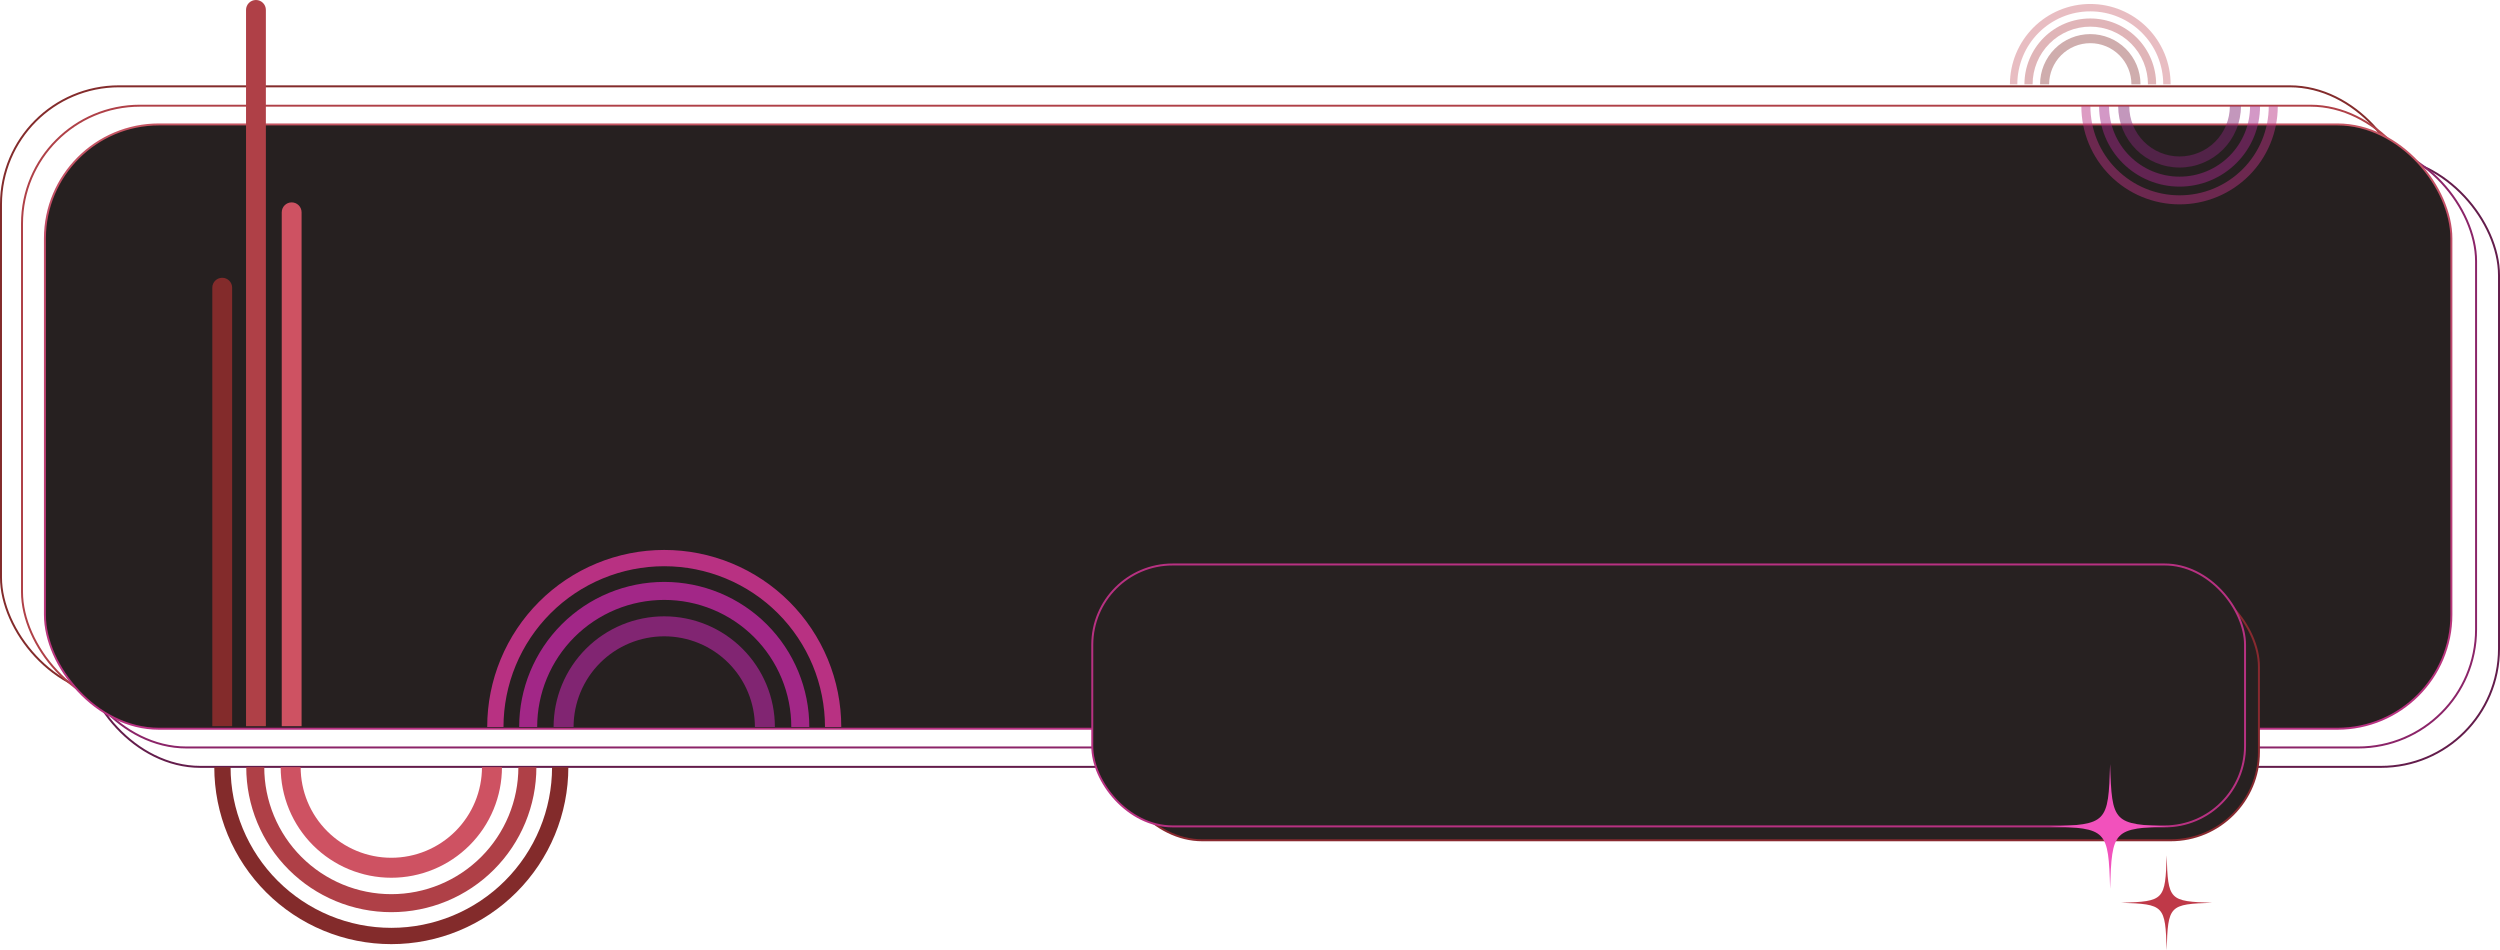 <svg width="1260" height="479" viewBox="0 0 1260 479" fill="none" xmlns="http://www.w3.org/2000/svg">
<rect x="41.5" y="79.228" width="1218" height="307.272" rx="59.5" stroke="#631C4B"/>
<rect x="34.5" y="72.157" width="1213.44" height="304.574" rx="59.5" stroke="#8B2468"/>
<rect x="1213.5" y="350.5" width="1213" height="307" rx="59.5" transform="rotate(180 1213.5 350.5)" stroke="#832B2B"/>
<rect x="1223.95" y="357.843" width="1212.86" height="304.574" rx="59.5" transform="rotate(180 1223.95 357.843)" stroke="#AF4047"/>
<rect x="1235.5" y="367.287" width="1212.86" height="304.574" rx="57.5" transform="rotate(180 1235.5 367.287)" fill="#262020" stroke="url(#paint0_linear_2261_157459)"/>
<g opacity="0.39">
<path d="M1078.81 42.5C1078.81 39.176 1078.16 35.884 1076.89 32.813C1075.61 29.742 1073.75 26.952 1071.4 24.601C1069.05 22.251 1066.26 20.386 1063.19 19.114C1060.12 17.842 1056.82 17.188 1053.5 17.188C1050.18 17.188 1046.88 17.842 1043.81 19.114C1040.74 20.386 1037.95 22.251 1035.6 24.601C1033.25 26.952 1031.39 29.742 1030.11 32.813C1028.84 35.884 1028.19 39.176 1028.19 42.5H1032.76C1032.76 39.776 1033.3 37.079 1034.34 34.563C1035.38 32.046 1036.91 29.76 1038.83 27.834C1040.76 25.908 1043.05 24.38 1045.56 23.338C1048.08 22.295 1050.78 21.759 1053.5 21.759C1056.22 21.759 1058.92 22.295 1061.44 23.338C1063.95 24.38 1066.24 25.908 1068.17 27.834C1070.09 29.76 1071.62 32.046 1072.66 34.563C1073.7 37.079 1074.24 39.776 1074.24 42.5H1078.81Z" fill="#832B2B"/>
<path d="M1086.69 42.5C1086.69 38.142 1085.83 33.826 1084.16 29.8C1082.49 25.773 1080.05 22.115 1076.97 19.033C1073.89 15.951 1070.23 13.507 1066.2 11.839C1062.17 10.171 1057.86 9.312 1053.5 9.312C1049.14 9.312 1044.83 10.171 1040.8 11.839C1036.77 13.507 1033.11 15.951 1030.03 19.033C1026.95 22.115 1024.51 25.773 1022.84 29.8C1021.17 33.826 1020.31 38.142 1020.31 42.5H1024.43C1024.43 38.683 1025.18 34.903 1026.64 31.376C1028.1 27.849 1030.25 24.645 1032.95 21.945C1035.64 19.246 1038.85 17.105 1042.38 15.644C1045.9 14.183 1049.68 13.431 1053.5 13.431C1057.32 13.431 1061.1 14.183 1064.62 15.644C1068.15 17.105 1071.36 19.246 1074.05 21.945C1076.75 24.645 1078.9 27.849 1080.36 31.376C1081.82 34.903 1082.57 38.683 1082.57 42.5H1086.69Z" fill="#AF4047"/>
<path d="M1094 42.5C1094 37.181 1092.95 31.915 1090.92 27.001C1088.88 22.088 1085.9 17.623 1082.14 13.862C1078.38 10.101 1073.91 7.118 1069 5.083C1064.08 3.048 1058.82 2 1053.5 2C1048.18 2 1042.92 3.048 1038 5.083C1033.09 7.118 1028.62 10.101 1024.86 13.862C1021.1 17.623 1018.12 22.088 1016.08 27.001C1014.05 31.915 1013 37.181 1013 42.5H1016.73C1016.73 37.671 1017.68 32.889 1019.53 28.427C1021.37 23.966 1024.08 19.912 1027.5 16.497C1030.91 13.082 1034.97 10.373 1039.43 8.525C1043.89 6.677 1048.67 5.726 1053.5 5.726C1058.33 5.726 1063.11 6.677 1067.57 8.525C1072.03 10.373 1076.09 13.082 1079.5 16.497C1082.92 19.912 1085.63 23.966 1087.47 28.427C1089.32 32.889 1090.27 37.671 1090.27 42.5H1094Z" fill="#C55662"/>
</g>
<g opacity="0.48">
<path d="M1129.44 53.5C1129.44 57.563 1128.64 61.586 1127.08 65.339C1125.53 69.093 1123.25 72.503 1120.38 75.376C1117.5 78.249 1114.09 80.528 1110.34 82.082C1106.59 83.637 1102.56 84.438 1098.5 84.438C1094.44 84.438 1090.41 83.637 1086.66 82.082C1082.91 80.528 1079.5 78.249 1076.62 75.376C1073.75 72.503 1071.47 69.093 1069.92 65.339C1068.36 61.586 1067.56 57.563 1067.56 53.5H1073.15C1073.15 56.829 1073.81 60.126 1075.08 63.201C1076.35 66.277 1078.22 69.071 1080.57 71.425C1082.93 73.779 1085.72 75.647 1088.8 76.921C1091.87 78.195 1095.17 78.85 1098.5 78.85C1101.83 78.85 1105.13 78.195 1108.2 76.921C1111.28 75.647 1114.07 73.779 1116.43 71.425C1118.78 69.071 1120.65 66.277 1121.92 63.201C1123.19 60.126 1123.85 56.829 1123.85 53.5H1129.44Z" fill="#812572"/>
<path d="M1139.06 53.5C1139.06 58.827 1138.01 64.101 1135.97 69.023C1133.94 73.944 1130.95 78.415 1127.18 82.182C1123.42 85.949 1118.94 88.936 1114.02 90.975C1109.1 93.013 1103.83 94.062 1098.5 94.062C1093.17 94.062 1087.9 93.013 1082.98 90.975C1078.06 88.936 1073.58 85.949 1069.82 82.182C1066.05 78.415 1063.06 73.944 1061.03 69.023C1058.99 64.101 1057.94 58.827 1057.94 53.5H1062.97C1062.97 58.166 1063.89 62.786 1065.68 67.096C1067.46 71.407 1070.08 75.323 1073.38 78.623C1076.68 81.922 1080.59 84.539 1084.9 86.324C1089.21 88.11 1093.83 89.029 1098.5 89.029C1103.17 89.029 1107.79 88.11 1112.1 86.324C1116.41 84.539 1120.32 81.922 1123.62 78.623C1126.92 75.323 1129.54 71.407 1131.32 67.096C1133.11 62.786 1134.03 58.166 1134.03 53.5H1139.06Z" fill="#A22787"/>
<path d="M1148 53.5C1148 60 1146.72 66.437 1144.23 72.443C1141.74 78.448 1138.1 83.905 1133.5 88.502C1128.91 93.098 1123.45 96.744 1117.44 99.232C1111.44 101.72 1105 103 1098.5 103C1092 103 1085.56 101.72 1079.56 99.232C1073.55 96.744 1068.09 93.098 1063.5 88.502C1058.9 83.905 1055.26 78.448 1052.77 72.443C1050.28 66.437 1049 60 1049 53.5H1053.55C1053.55 59.402 1054.72 65.247 1056.98 70.7C1059.23 76.153 1062.54 81.108 1066.72 85.282C1070.89 89.455 1075.85 92.766 1081.3 95.025C1086.75 97.283 1092.6 98.446 1098.5 98.446C1104.4 98.446 1110.25 97.283 1115.7 95.025C1121.15 92.766 1126.11 89.455 1130.28 85.282C1134.46 81.108 1137.77 76.153 1140.02 70.7C1142.28 65.247 1143.45 59.402 1143.45 53.5H1148Z" fill="#B83182"/>
</g>
<rect x="1138.5" y="423.5" width="577" height="132" rx="44.5" transform="rotate(180 1138.5 423.5)" fill="#272121" stroke="#88292F"/>
<rect x="1131.5" y="416.5" width="581" height="132" rx="40.5" transform="rotate(180 1131.5 416.5)" fill="#272121" stroke="#B83182"/>
<path d="M390.541 366.396C390.541 359.073 389.099 351.822 386.296 345.056C383.494 338.29 379.386 332.143 374.208 326.965C369.03 321.786 362.882 317.679 356.117 314.876C349.351 312.074 342.1 310.631 334.776 310.631C327.453 310.631 320.202 312.074 313.436 314.876C306.67 317.679 300.523 321.786 295.345 326.965C290.167 332.143 286.059 338.29 283.256 345.056C280.454 351.822 279.012 359.073 279.012 366.396H289.083C289.083 360.396 290.265 354.454 292.561 348.91C294.857 343.366 298.223 338.329 302.466 334.086C306.709 329.843 311.746 326.477 317.29 324.181C322.834 321.884 328.776 320.703 334.776 320.703C340.777 320.703 346.719 321.884 352.263 324.181C357.806 326.477 362.844 329.843 367.087 334.086C371.33 338.329 374.695 343.366 376.992 348.91C379.288 354.454 380.47 360.396 380.47 366.396H390.541Z" fill="#812572"/>
<path d="M407.89 366.396C407.89 356.795 405.999 347.287 402.325 338.417C398.65 329.546 393.265 321.486 386.476 314.697C379.686 307.908 371.626 302.522 362.756 298.848C353.885 295.174 344.378 293.282 334.776 293.282C325.175 293.282 315.668 295.174 306.797 298.848C297.926 302.522 289.866 307.908 283.077 314.697C276.288 321.486 270.902 329.546 267.228 338.417C263.554 347.287 261.663 356.795 261.663 366.396H270.736C270.736 357.986 272.393 349.659 275.611 341.889C278.829 334.119 283.546 327.06 289.493 321.113C295.44 315.166 302.5 310.449 310.269 307.231C318.039 304.012 326.367 302.356 334.776 302.356C343.186 302.356 351.514 304.012 359.284 307.231C367.053 310.449 374.113 315.166 380.06 321.113C386.006 327.06 390.724 334.119 393.942 341.889C397.16 349.659 398.817 357.986 398.817 366.396H407.89Z" fill="#A22787"/>
<path d="M424 366.396C424 354.679 421.692 343.077 417.208 332.252C412.724 321.427 406.152 311.591 397.867 303.306C389.582 295.02 379.746 288.448 368.921 283.964C358.096 279.48 346.493 277.173 334.776 277.173C323.059 277.173 311.457 279.48 300.632 283.964C289.807 288.448 279.971 295.02 271.686 303.306C263.401 311.591 256.828 321.427 252.344 332.252C247.861 343.077 245.553 354.679 245.553 366.396H253.761C253.761 355.757 255.857 345.222 259.928 335.393C264 325.564 269.967 316.633 277.49 309.11C285.013 301.587 293.944 295.619 303.773 291.548C313.602 287.477 324.137 285.381 334.776 285.381C345.415 285.381 355.95 287.477 365.779 291.548C375.609 295.619 384.54 301.587 392.063 309.11C399.586 316.633 405.553 325.564 409.624 335.393C413.696 345.222 415.791 355.757 415.791 366.396H424Z" fill="#B83182"/>
<path d="M252.988 386.619C252.988 393.942 251.546 401.193 248.743 407.959C245.941 414.725 241.833 420.872 236.655 426.05C231.477 431.229 225.329 435.336 218.564 438.139C211.798 440.941 204.547 442.384 197.224 442.384C189.9 442.384 182.649 440.941 175.883 438.139C169.118 435.336 162.97 431.229 157.792 426.05C152.614 420.872 148.506 414.725 145.704 407.959C142.901 401.193 141.459 393.942 141.459 386.619H151.53C151.53 392.619 152.712 398.561 155.008 404.105C157.304 409.649 160.67 414.686 164.913 418.929C169.156 423.172 174.194 426.538 179.737 428.834C185.281 431.131 191.223 432.312 197.224 432.312C203.224 432.312 209.166 431.131 214.71 428.834C220.254 426.538 225.291 423.172 229.534 418.929C233.777 414.686 237.143 409.649 239.439 404.105C241.735 398.561 242.917 392.619 242.917 386.619H252.988Z" fill="#CE5262"/>
<path d="M270.337 386.619C270.337 396.22 268.446 405.728 264.772 414.598C261.098 423.469 255.712 431.529 248.923 438.318C242.134 445.107 234.074 450.493 225.203 454.167C216.332 457.842 206.825 459.733 197.224 459.733C187.622 459.733 178.115 457.842 169.244 454.167C160.374 450.493 152.314 445.107 145.524 438.318C138.735 431.529 133.35 423.469 129.675 414.598C126.001 405.728 124.11 396.22 124.11 386.619H133.183C133.183 395.029 134.84 403.356 138.058 411.126C141.276 418.896 145.994 425.956 151.94 431.902C157.887 437.849 164.947 442.566 172.716 445.784C180.486 449.003 188.814 450.659 197.224 450.659C205.633 450.659 213.961 449.003 221.731 445.784C229.5 442.566 236.56 437.849 242.507 431.902C248.454 425.956 253.171 418.896 256.389 411.126C259.607 403.356 261.264 395.029 261.264 386.619H270.337Z" fill="#AF4047"/>
<path d="M286.447 386.619C286.447 398.336 284.139 409.938 279.655 420.763C275.172 431.588 268.599 441.424 260.314 449.709C252.029 457.995 242.193 464.567 231.368 469.051C220.543 473.535 208.941 475.842 197.224 475.842C185.507 475.842 173.904 473.535 163.079 469.051C152.254 464.567 142.418 457.995 134.133 449.709C125.848 441.424 119.276 431.588 114.792 420.763C110.308 409.938 108 398.336 108 386.619H116.209C116.209 397.258 118.304 407.793 122.375 417.622C126.447 427.451 132.414 436.382 139.937 443.905C147.46 451.428 156.391 457.396 166.22 461.467C176.05 465.538 186.585 467.634 197.224 467.634C207.863 467.634 218.397 465.538 228.227 461.467C238.056 457.396 246.987 451.428 254.51 443.905C262.033 436.382 268 427.451 272.072 417.622C276.143 407.793 278.239 397.258 278.239 386.619H286.447Z" fill="#832B2B"/>
<path d="M152 107C152 104.239 149.761 102 147 102C144.239 102 142 104.239 142 107L152 107ZM152 366L152 107L142 107L142 366L152 366Z" fill="#CE5262"/>
<path d="M134 5C134 2.239 131.761 -1.20706e-07 129 0C126.239 1.20706e-07 124 2.239 124 5L134 5ZM134 366L134 5L124 5L124 366L134 366Z" fill="#AF4047"/>
<path d="M117 145C117 142.239 114.761 140 112 140C109.239 140 107 142.239 107 145L117 145ZM117 366L117 145L107 145L107 366L117 366Z" fill="#832B2B"/>
<g clip-path="url(#clip0_2261_157459)">
<mask id="mask0_2261_157459" style="mask-type:luminance" maskUnits="userSpaceOnUse" x="1033" y="385" width="61" height="63">
<path d="M1094 385H1033V448H1094V385Z" fill="white"/>
</mask>
<g mask="url(#mask0_2261_157459)">
<path d="M1063.5 448C1062.62 418.158 1061.9 417.417 1033 416.5C1061.9 415.588 1062.61 414.842 1063.5 385C1064.38 414.842 1065.1 415.583 1094 416.5C1065.1 417.417 1064.39 418.148 1063.5 448Z" fill="#F251BC"/>
</g>
</g>
<g clip-path="url(#clip1_2261_157459)">
<mask id="mask1_2261_157459" style="mask-type:luminance" maskUnits="userSpaceOnUse" x="1069" y="431" width="46" height="48">
<path d="M1115 431H1069V479H1115V431Z" fill="white"/>
</mask>
<g mask="url(#mask1_2261_157459)">
<path d="M1092 479C1091.33 456.263 1090.79 455.698 1069 455C1090.79 454.305 1091.33 453.737 1092 431C1092.67 453.737 1093.21 454.302 1115 455C1093.21 455.698 1092.67 456.256 1092 479Z" fill="#BF3948"/>
</g>
</g>
<defs>
<linearGradient id="paint0_linear_2261_157459" x1="1842.93" y1="367.787" x2="1842.93" y2="673.361" gradientUnits="userSpaceOnUse">
<stop stop-color="#B83182"/>
<stop offset="1" stop-color="#C55562"/>
</linearGradient>
<clipPath id="clip0_2261_157459">
<rect width="61" height="63" fill="white" transform="translate(1033 385)"/>
</clipPath>
<clipPath id="clip1_2261_157459">
<rect width="46" height="48" fill="white" transform="translate(1069 431)"/>
</clipPath>
</defs>
</svg>
